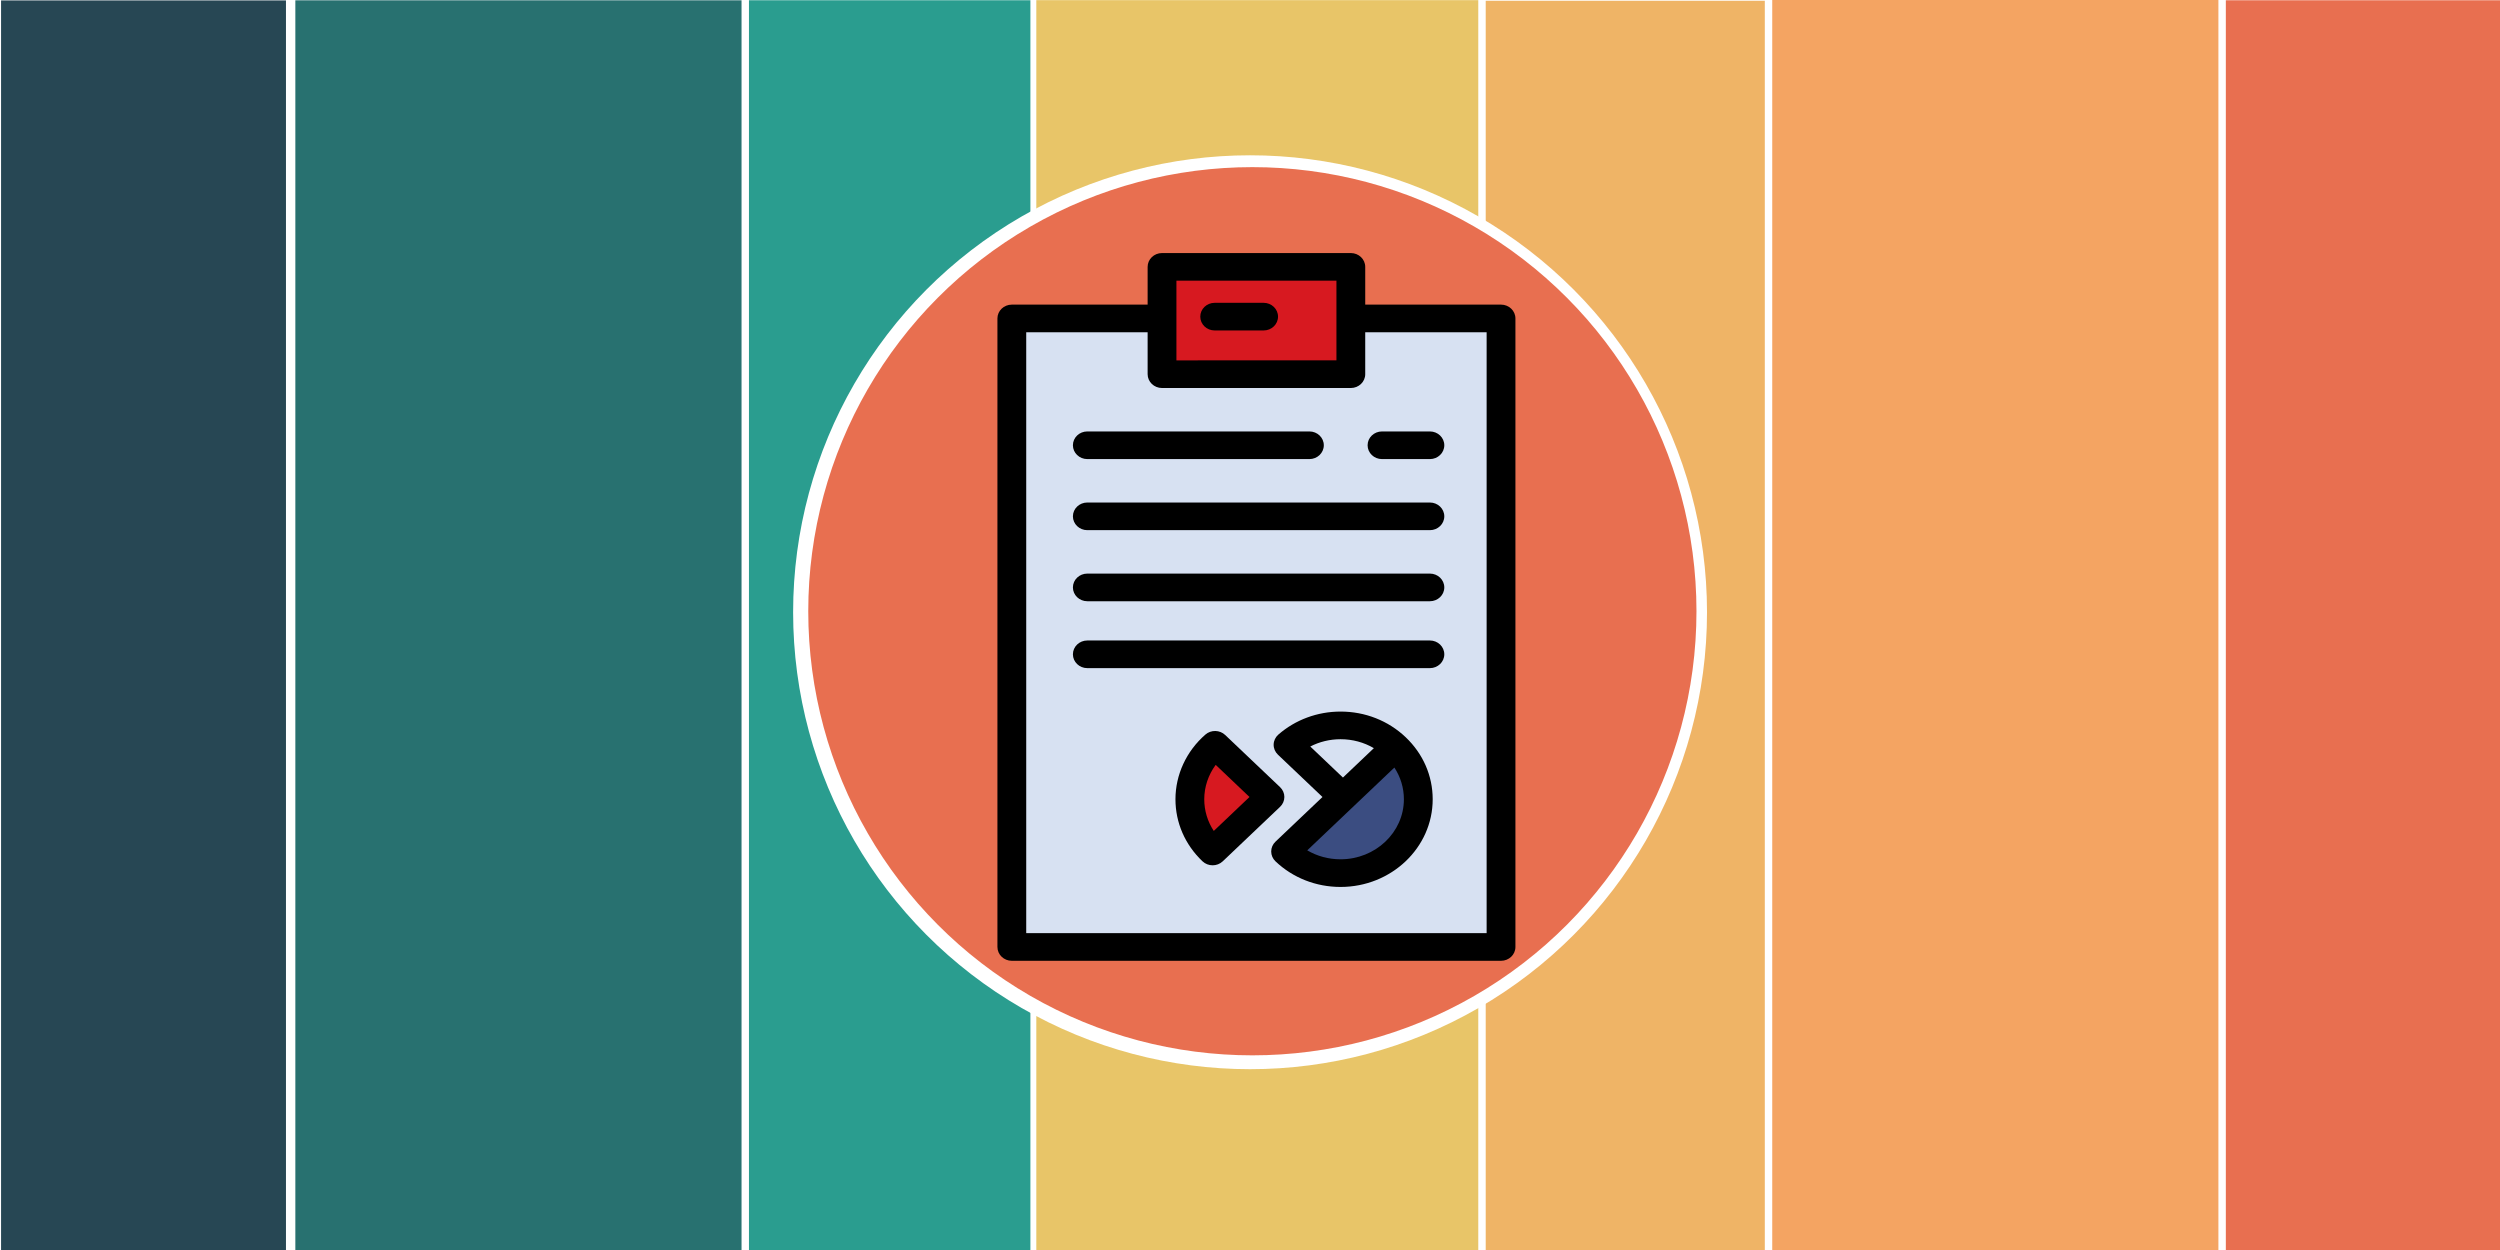 <?xml version="1.0" encoding="UTF-8" standalone="no"?>
<!-- Created with Inkscape (http://www.inkscape.org/) -->

<svg
   width="1280"
   height="640"
   viewBox="0 0 1280 640"
   version="1.1"
   id="svg5"
   xml:space="preserve"
   inkscape:export-filename="logo.png"
   inkscape:export-xdpi="96"
   inkscape:export-ydpi="96"
   inkscape:version="1.2.1 (9c6d41e4, 2022-07-14)"
   sodipodi:docname="logo.svg"
   xmlns:inkscape="http://www.inkscape.org/namespaces/inkscape"
   xmlns:sodipodi="http://sodipodi.sourceforge.net/DTD/sodipodi-0.dtd"
   xmlns="http://www.w3.org/2000/svg"
   xmlns:svg="http://www.w3.org/2000/svg"><rect x="0" y="0" width="1280" height="640" fill="#333333" stroke="none"/><sodipodi:namedview
     id="namedview7"
     pagecolor="#ffffff"
     bordercolor="#666666"
     borderopacity="1.0"
     inkscape:showpageshadow="2"
     inkscape:pageopacity="0.0"
     inkscape:pagecheckerboard="0"
     inkscape:deskcolor="#d1d1d1"
     inkscape:document-units="px"
     showgrid="false"
     inkscape:zoom="0.71895385"
     inkscape:cx="504.90028"
     inkscape:cy="269.14106"
     inkscape:window-width="1920"
     inkscape:window-height="1027"
     inkscape:window-x="0"
     inkscape:window-y="25"
     inkscape:window-maximized="1"
     inkscape:current-layer="g6394" /><defs
     id="defs2"><rect
       x="136.309"
       y="-221.155"
       width="488.209"
       height="194.727"
       id="rect23634" /><rect
       x="-45.9"
       y="-368.591"
       width="1203.137"
       height="164.127"
       id="rect16308" /><rect
       x="258.709"
       y="112.664"
       width="390.846"
       height="190.555"
       id="rect16252" /><path
       id="B"
       d="m 65.605,29.258 c -0.877,0.404 -1.722,0.875 -2.526,1.41 v 6.215 h -2.444 v -9.645 h 2.04 l 0.158,1.067 a 10.8,10.8 0 0 1 2.526,-1.263 z" /><path
       d="m 180.828,252.605 c 4.016,1.565 8.596,1.464 12.651,-0.486 l 52.501,-25.262 c 5.516,-2.655 9.025,-8.239 9.025,-14.364 V 41.197 c 0,-6.125 -3.508,-11.709 -9.025,-14.363 L 193.478,1.571 c -5.32,-2.56 -11.547,-1.933 -16.216,1.462 -0.667,0.485 -1.303,1.026 -1.899,1.623 L 74.857,96.35 31.078,63.118 C 27.002,60.025 21.302,60.278 17.517,63.721 L 3.476,76.494 c -4.63,4.212 -4.635,11.495 -0.011,15.714 L 41.431,126.845 3.464,161.482 c -4.624,4.219 -4.618,11.502 0.011,15.714 l 14.041,12.772 c 3.785,3.444 9.485,3.697 13.561,0.604 L 74.857,157.339 175.364,249.034 c 1.59,1.591 3.457,2.789 5.464,3.571 z m 10.464,-183.649 -76.262,57.889 76.262,57.889 z"
       id="path-1" /><linearGradient
       x1="127.173"
       y1="0"
       x2="127.173"
       y2="254.346"
       id="linearGradient-3"
       gradientTransform="scale(1.003,0.997)"
       gradientUnits="userSpaceOnUse"><stop
         stop-color="#FFFFFF"
         offset="0%"
         id="stop18241" /><stop
         stop-color="#FFFFFF"
         stop-opacity="0"
         offset="100%"
         id="stop18243" /></linearGradient><rect
       x="136.309"
       y="-221.155"
       width="488.209"
       height="194.727"
       id="rect23634-8" /></defs><g
     inkscape:label="Layer 1"
     inkscape:groupmode="layer"
     id="layer1"
     transform="translate(-0.727,0.442)"><g
       id="g6394"
       transform="translate(41.912,17.463)"><rect
         style="opacity:1;fill:#efb466;fill-opacity:1;stroke:#ffffff;stroke-width:3.029"
         id="rect10922-84-7"
         width="148.316"
         height="642.714"
         x="717.658"
         y="-19.03" /><rect
         style="opacity:1;fill:#e8c568;fill-opacity:1;stroke:#ffffff;stroke-width:3.794"
         id="rect10922-8-1"
         width="232.248"
         height="643.977"
         x="485.342"
         y="-19.724" /><rect
         style="opacity:1;fill:#2a9d8f;fill-opacity:1;stroke:#ffffff;stroke-width:3.029"
         id="rect10922-84"
         width="148.316"
         height="642.916"
         x="339.577"
         y="-19.295" /><g
         id="XMLID_140_"
         transform="matrix(16.135,0,0,16.135,340.688,37.403)"
         style="fill:#ffffff;fill-opacity:1"><circle
           class="st7"
           cx="16"
           cy="16"
           id="XMLID_22_"
           r="14.5"
           style="fill:#ffffff;fill-opacity:1" /></g><rect
         style="opacity:1;fill:#274754;fill-opacity:1;stroke:#ffffff;stroke-width:3.039"
         id="rect10922"
         width="148.914"
         height="644.326"
         x="-42.163"
         y="-19.211" /><rect
         style="opacity:1;fill:#e86f50;fill-opacity:1;stroke:#ffffff;stroke-width:3.037"
         id="rect10922-84-7-4"
         width="148.308"
         height="646.154"
         x="1095.743"
         y="-19.291" /><rect
         style="opacity:1;fill:#287170;fill-opacity:1;stroke:#ffffff;stroke-width:3.793"
         id="rect10922-8"
         width="232.249"
         height="643.775"
         x="108.134"
         y="-19.645" /><rect
         style="opacity:1;fill:#f4a462;fill-opacity:1;stroke:#ffffff;stroke-width:3.8"
         id="rect10922-8-1-4"
         width="232.242"
         height="645.999"
         x="864.299"
         y="-20.391" /><g
         fill="none"
         fill-rule="evenodd"
         stroke="currentColor"
         stroke-linecap="round"
         stroke-linejoin="round"
         transform="matrix(15.81,0,0,15.81,463.552,176.276)"
         id="g24796" /><circle
         style="fill:#e86f50;fill-opacity:1;stroke:#ffffff;stroke-width:4.008"
         id="path28002"
         cx="600.025"
         cy="295.049"
         r="229.386" /><g
         id="g21354"
         transform="matrix(0.776,0,0,0.745,413.382,111.658)"><g
           id="g21285">
	<g
   id="g21257">
		<polygon
   style="fill:#d7e1f2"
   points="305.487,83.25 180.913,83.25 180.913,44.938 81.813,44.938 81.813,476.9 404.587,476.9 404.587,44.938 305.487,44.938 "
   id="polygon21253" />
		<rect
   x="180.913"
   y="9.5"
   style="fill:#d71920"
   width="124.574"
   height="73.75"
   id="rect21255" />
	</g>
	<path
   d="m 404.587,35.439 h -89.6 V 9.5 c 0,-5.246 -4.254,-9.5 -9.5,-9.5 H 180.913 c -5.246,0 -9.5,4.254 -9.5,9.5 v 25.939 h -89.6 c -5.246,0 -9.5,4.254 -9.5,9.5 V 476.9 c 0,5.246 4.254,9.5 9.5,9.5 h 322.774 c 5.246,0 9.5,-4.254 9.5,-9.5 V 44.939 c 0,-5.247 -4.254,-9.5 -9.5,-9.5 z m -108.6,38.31 H 190.413 V 19 h 105.574 z m 99.1,393.651 H 91.313 V 54.439 h 80.1 V 83.25 c 0,5.246 4.254,9.5 9.5,9.5 h 124.574 c 5.246,0 9.5,-4.254 9.5,-9.5 V 54.439 h 80.1 z"
   id="path21259" />
	<path
   d="M 278.159,141.596 H 131.618 c -5.246,0 -9.5,-4.254 -9.5,-9.5 0,-5.246 4.254,-9.5 9.5,-9.5 h 146.541 c 5.246,0 9.5,4.254 9.5,9.5 0,5.246 -4.254,9.5 -9.5,9.5 z"
   id="path21261" />
	<path
   d="M 357.656,190.443 H 131.618 c -5.246,0 -9.5,-4.254 -9.5,-9.5 0,-5.246 4.254,-9.5 9.5,-9.5 h 226.038 c 5.246,0 9.5,4.254 9.5,9.5 0,5.246 -4.254,9.5 -9.5,9.5 z"
   id="path21263" />
	<path
   d="M 357.656,239.291 H 131.618 c -5.246,0 -9.5,-4.254 -9.5,-9.5 0,-5.246 4.254,-9.5 9.5,-9.5 h 226.038 c 5.246,0 9.5,4.254 9.5,9.5 0,5.246 -4.254,9.5 -9.5,9.5 z"
   id="path21265" />
	<path
   d="M 357.656,285.264 H 131.618 c -5.246,0 -9.5,-4.254 -9.5,-9.5 0,-5.246 4.254,-9.5 9.5,-9.5 h 226.038 c 5.246,0 9.5,4.254 9.5,9.5 0,5.246 -4.254,9.5 -9.5,9.5 z"
   id="path21267" />
	<path
   d="m 357.656,141.596 h -31.607 c -5.246,0 -9.5,-4.254 -9.5,-9.5 0,-5.246 4.254,-9.5 9.5,-9.5 h 31.607 c 5.246,0 9.5,4.254 9.5,9.5 0,5.246 -4.254,9.5 -9.5,9.5 z"
   id="path21269" />
	<path
   style="fill:#d7e1f2"
   d="m 334.972,339.48 c -9.281,-9.186 -22.102,-14.868 -36.265,-14.868 -13.363,0 -25.53,5.063 -34.657,13.351 l 36.227,35.858 z"
   id="path21271" />
	<g
   id="g21277">
		<path
   style="fill:#d71920"
   d="m 215.904,337.963 c -10.219,9.279 -16.629,22.603 -16.629,37.412 0,14.018 5.74,26.708 15.021,35.895 l 37.835,-37.449 z"
   id="path21273" />
		<path
   d="m 214.296,420.769 c -2.416,0 -4.832,-0.916 -6.683,-2.748 -11.503,-11.386 -17.838,-26.531 -17.838,-42.647 0,-16.852 7.196,-33.051 19.742,-44.444 3.738,-3.396 9.481,-3.271 13.069,0.281 l 36.227,35.857 c 1.803,1.784 2.818,4.216 2.818,6.752 0,2.536 -1.014,4.967 -2.817,6.752 l -37.835,37.449 c -1.851,1.833 -4.267,2.748 -6.683,2.748 z m 2.026,-69.026 c -4.861,6.879 -7.546,15.137 -7.546,23.631 0,7.818 2.188,15.306 6.277,21.779 l 23.575,-23.333 z"
   id="path21275" />
	</g>
	<path
   style="fill:#3b4d81"
   d="m 262.443,411.269 c 9.281,9.186 22.102,14.868 36.265,14.868 28.325,0 51.286,-22.727 51.286,-50.763 0,-14.018 -5.74,-26.708 -15.021,-35.895 z"
   id="path21279" />
	<path
   d="m 341.656,332.73 v 0 l -0.001,-0.001 v -10e-4 l -10e-4,-0.001 c -11.477,-11.36 -26.728,-17.616 -42.946,-17.616 -15.234,0 -29.811,5.618 -41.044,15.819 -1.931,1.753 -3.055,4.222 -3.112,6.829 -0.056,2.607 0.962,5.122 2.816,6.956 l 29.405,29.105 -31.013,30.697 c -1.803,1.784 -2.817,4.216 -2.817,6.752 0,2.536 1.014,4.967 2.817,6.752 11.477,11.36 26.73,17.616 42.949,17.616 33.517,0 60.786,-27.034 60.786,-60.263 -0.002,-16.115 -6.337,-31.259 -17.839,-42.644 z m -62.925,6.398 c 6.077,-3.272 12.922,-5.016 19.976,-5.016 7.885,0 15.437,2.142 21.973,6.147 l -20.403,20.195 z m 19.976,77.509 c -7.887,0 -15.438,-2.142 -21.973,-6.147 l 37.611,-37.228 19.87,-19.667 c 4.09,6.474 6.278,13.961 6.278,21.779 0,22.753 -18.745,41.263 -41.786,41.263 z"
   id="path21281" />
	<path
   d="m 247.95,53.2 h -32.3 c -5.246,0 -9.5,-4.254 -9.5,-9.5 0,-5.246 4.254,-9.5 9.5,-9.5 h 32.3 c 5.246,0 9.5,4.254 9.5,9.5 0,5.246 -4.254,9.5 -9.5,9.5 z"
   id="path21283" />
</g><g
           id="g21287">
</g><g
           id="g21289">
</g><g
           id="g21291">
</g><g
           id="g21293">
</g><g
           id="g21295">
</g><g
           id="g21297">
</g><g
           id="g21299">
</g><g
           id="g21301">
</g><g
           id="g21303">
</g><g
           id="g21305">
</g><g
           id="g21307">
</g><g
           id="g21309">
</g><g
           id="g21311">
</g><g
           id="g21313">
</g><g
           id="g21315">
</g></g></g></g><style
     id="style5576"><![CDATA[.C{fill-rule:evenodd}]]></style><style
     id="style16705"><![CDATA[.C{fill-rule:evenodd}]]></style><style
     type="text/css"
     id="style5966">
<![CDATA[
	.st0{fill:#E3F2FD;}
	.st1{fill:#80D8FF;}
	.st2{fill:#1AD2A4;}
	.st3{fill:#ECEFF1;}
	.st4{fill:#55FB9B;}
	.st5{fill:#BBDEFB;}
	.st6{fill:#C1AEE1;}
	.st7{fill:#FF5252;}
	.st8{fill:#FF8A80;}
	.st9{fill:#FFB74D;}
	.st10{fill:#FFF176;}
	.st11{fill:#FFFFFF;}
	.st12{fill:#65C7EA;}
	.st13{fill:#CFD8DC;}
	.st14{fill:#37474F;}
	.st15{fill:#78909C;}
	.st16{fill:#42A5F5;}
	.st17{fill:#455A64;}
]]>
</style></svg>
